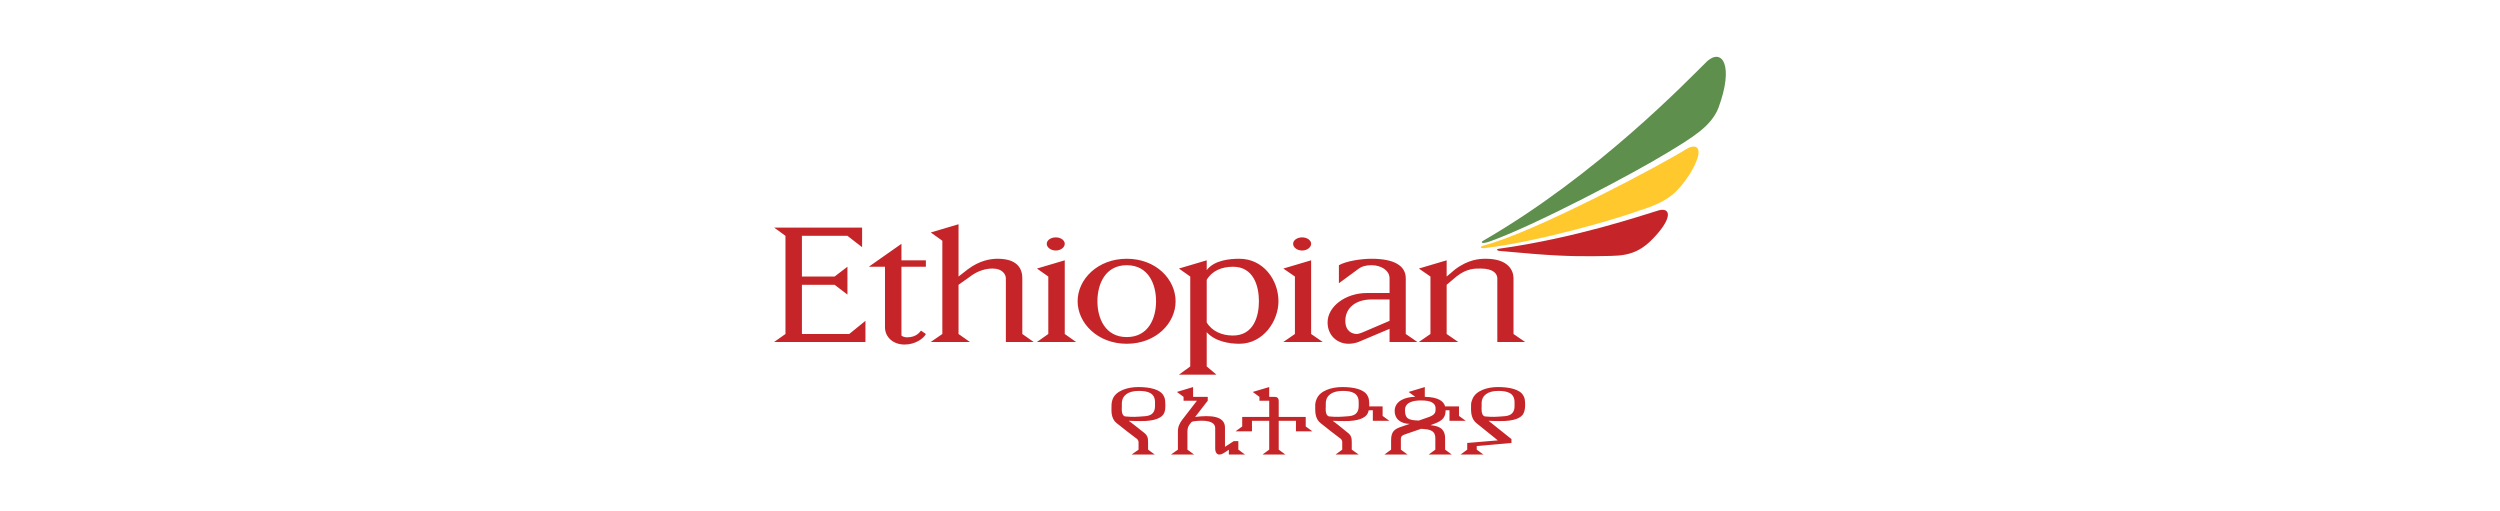<?xml version="1.0" encoding="UTF-8"?>
<svg width="352px" height="72px" viewBox="0 0 352 72" version="1.1" xmlns="http://www.w3.org/2000/svg" xmlns:xlink="http://www.w3.org/1999/xlink">
    <title>Ethiopian</title>
    <g id="Taskboard" stroke="none" stroke-width="1" fill="none" fill-rule="evenodd">
        <g id="Ethiopian">
            <rect id="Rectangle" fill="#FFFFFF" x="0" y="0" width="352" height="72"></rect>
            <g id="Ethiopian_Airlines_Logo" transform="translate(109, 8)" fill-rule="nonzero">
                <path d="M125.105,21.541 C124.94,21.54 124.773,21.554 124.562,21.614 C122.043,22.368 112.873,25.512 102.076,27.018 C101.593,27.082 101.719,27.31 102.293,27.345 C109.509,28.028 112.239,28.104 115.546,28.07 C118.718,27.967 121.094,28.408 123.765,25.567 C126.22,23.022 126.261,21.553 125.105,21.541 L125.105,21.541 Z M25.962,23.573 L22.052,24.733 L23.681,25.894 L23.681,39.025 L22.052,40.149 L27.556,40.149 L25.962,39.025 L25.962,32.097 L27.447,31.045 C28.717,30.029 29.93,29.811 30.778,29.811 C32.18,29.811 32.625,30.682 32.625,31.19 L32.625,40.149 L36.536,40.149 L34.942,39.025 L34.942,31.19 C34.942,29.633 34.046,28.433 31.466,28.433 C30.483,28.433 28.945,28.661 27.266,29.92 L25.962,30.936 L25.962,23.573 Z M0,24.044 L1.593,25.205 L1.593,39.025 L0,40.149 L12.854,40.149 L12.854,37.175 L10.573,39.025 L3.911,39.025 L3.911,32.097 L8.509,32.097 L10.32,33.475 L10.32,29.557 L8.509,30.936 L3.911,30.936 L3.911,25.205 L10.32,25.205 L12.384,26.801 L12.384,24.044 L0,24.044 Z M39.65,25.422 C38.965,25.422 38.382,25.82 38.382,26.329 C38.382,26.837 38.965,27.272 39.65,27.272 C40.346,27.272 40.917,26.837 40.917,26.329 C40.917,25.82 40.346,25.422 39.65,25.422 Z M74.339,25.422 C73.644,25.422 73.071,25.82 73.071,26.329 C73.071,26.837 73.644,27.272 74.339,27.272 C75.035,27.272 75.606,26.837 75.606,26.329 C75.606,25.82 75.035,25.422 74.339,25.422 Z M17.924,26.329 L13.325,29.557 L15.606,29.557 L15.606,38.081 C15.606,39.451 16.741,40.512 18.358,40.512 C19.873,40.51 21.047,39.666 21.364,39.025 L20.676,38.553 C20.532,38.71 20.062,39.496 18.72,39.496 C18.157,39.496 17.924,39.242 17.924,39.242 L17.924,29.557 L21.364,29.557 L21.364,28.651 L17.924,28.651 L17.924,26.329 Z M49.644,28.433 C45.559,28.434 42.728,31.312 42.728,34.418 C42.738,37.51 45.559,40.403 49.644,40.403 C53.759,40.399 56.524,37.51 56.524,34.418 C56.513,31.312 53.759,28.427 49.644,28.433 Z M65.504,28.433 C64.132,28.433 61.98,28.63 60.905,30.029 L60.905,28.651 L56.994,29.811 L58.587,30.936 L58.587,43.595 L56.994,44.756 L62.281,44.756 L60.905,43.595 L60.905,38.771 C62.101,40.104 64.132,40.403 65.504,40.403 C68.881,40.399 71.007,37.192 71.007,34.418 C71.007,31.42 68.881,28.429 65.504,28.433 L65.504,28.433 Z M84.115,28.433 C82.641,28.433 80.571,28.751 79.517,29.34 L79.517,31.879 L82.232,29.884 C82.764,29.482 83.338,29.34 84.115,29.34 C85.528,29.34 86.65,30.12 86.65,31.19 L86.65,33.257 L83.427,33.257 C80.468,33.262 77.924,35.142 77.924,37.392 C77.924,39.231 79.275,40.403 80.893,40.403 C81.272,40.403 81.881,40.306 82.269,40.149 L86.65,38.299 L86.65,40.149 L90.561,40.149 L88.931,39.025 L88.931,31.19 C88.931,29.412 87.299,28.433 84.115,28.433 L84.115,28.433 Z M100.193,28.433 C99.342,28.433 97.742,28.51 95.847,29.956 L94.689,30.936 L94.689,28.651 L90.778,29.811 L92.407,30.936 L92.407,39.025 L90.778,40.149 L96.318,40.149 L94.689,39.025 L94.689,32.097 L96.065,30.936 C97.539,29.762 98.695,29.811 99.505,29.811 C101.357,29.811 101.822,30.622 101.822,31.19 L101.822,40.149 L105.733,40.149 L104.103,39.025 L104.103,31.19 C104.103,30.129 103.417,28.433 100.193,28.433 L100.193,28.433 Z M40.917,28.651 L37.006,29.811 L38.6,30.936 L38.6,39.025 L37.006,40.149 L42.51,40.149 L40.917,39.025 L40.917,28.651 Z M75.606,28.651 L71.695,29.811 L73.325,30.936 L73.325,39.025 L71.695,40.149 L77.236,40.149 L75.606,39.025 L75.606,28.651 Z M49.644,29.34 C52.704,29.34 53.772,32.005 53.772,34.418 C53.772,36.819 52.704,39.46 49.644,39.46 C46.614,39.46 45.516,36.819 45.516,34.418 C45.516,32.007 46.614,29.341 49.644,29.34 L49.644,29.34 Z M64.598,29.557 C67.505,29.552 68.256,32.274 68.256,34.418 C68.256,36.551 67.505,39.242 64.598,39.242 C63.043,39.245 61.651,38.646 60.905,37.392 L60.905,31.407 C61.641,30.122 63.043,29.56 64.598,29.557 L64.598,29.557 Z M84.115,34.164 L86.65,34.164 L86.65,37.175 L83.427,38.553 C83.068,38.71 82.369,39.025 82.051,39.025 C81.355,39.025 80.422,38.623 80.422,37.175 C80.422,35.335 81.905,34.164 84.115,34.164 Z M51.273,46.497 C49.778,46.497 48.179,46.999 47.688,48.129 C47.585,48.361 47.528,48.628 47.507,48.891 C47.518,49.668 47.296,50.858 48.268,51.611 L49.644,52.699 L50.875,53.642 C51.059,53.763 51.309,53.914 51.309,54.295 L51.309,55.311 L50.332,56 L53.591,56 L52.649,55.311 L52.649,54.223 C52.649,53.681 52.571,53.296 52.07,52.917 L50.694,51.829 C50.203,51.476 50.21,51.438 49.933,51.248 C49.933,51.248 51.04,51.296 51.563,51.285 C53.64,51.318 54.597,50.806 54.894,50.196 C55.058,49.857 55.106,49.427 55.075,48.782 C55.045,48.11 54.985,48.01 54.822,47.694 C54.341,46.814 52.891,46.497 51.273,46.497 L51.273,46.497 Z M58.986,46.497 L56.705,47.186 L57.646,47.875 L57.646,48.419 L59.529,48.419 L57.429,51.14 C57.112,51.57 56.849,52.065 56.849,52.735 L56.849,55.311 L55.872,56 L59.131,56 L58.189,55.311 L58.189,52.735 C58.189,52.173 58.406,51.901 58.479,51.792 C58.592,51.642 58.656,51.562 58.696,51.502 C58.779,51.395 58.913,51.357 58.913,51.357 C59.261,51.266 62.1,50.87 62.1,52.264 L62.1,55.166 C62.1,55.711 62.376,56 62.643,56 C62.786,56 62.92,55.99 63.186,55.855 C63.461,55.72 64.019,55.311 64.019,55.311 L64.019,56 L66.3,56 L65.359,55.311 L65.359,54.114 L64.707,54.114 L63.476,54.912 L63.476,52.155 C63.435,50.559 61.455,50.433 59.275,50.704 L61.05,48.419 L61.05,47.875 L58.986,47.875 L58.986,46.497 Z M69.704,46.497 L67.386,47.186 L68.328,47.875 L68.328,48.419 L69.704,48.419 L69.704,50.704 L65.902,50.704 L65.902,52.046 L64.96,52.735 L67.278,52.735 L67.278,51.248 L69.704,51.248 L69.704,55.311 L68.762,56 L71.985,56 L71.044,55.311 L71.044,51.248 L73.47,51.248 L73.47,52.735 L75.787,52.735 L74.846,52.046 L74.846,50.704 L71.044,50.704 L71.044,48.528 C71.044,47.985 70.802,47.875 70.392,47.875 L69.704,47.875 L69.704,46.497 Z M79.987,46.497 C78.503,46.497 76.884,47 76.403,48.129 C76.29,48.361 76.216,48.628 76.185,48.891 C76.206,49.668 76.01,50.858 76.982,51.611 L78.358,52.699 L79.589,53.642 C79.773,53.763 79.998,53.915 79.987,54.295 L79.987,55.311 L79.046,56 L82.305,56 L81.327,55.311 L81.327,54.223 C81.327,53.681 81.259,53.296 80.748,52.917 L79.408,51.829 C78.917,51.476 78.924,51.438 78.648,51.248 C78.648,51.248 79.73,51.296 80.241,51.285 C82.33,51.319 83.285,50.806 83.572,50.196 C83.635,50.069 83.687,49.927 83.717,49.761 L84.296,49.761 L84.296,51.248 L86.614,51.248 L85.672,50.559 L85.672,49.217 L83.79,49.217 L83.79,48.782 C83.748,48.109 83.7,48.01 83.536,47.694 C83.055,46.813 81.614,46.497 79.987,46.497 L79.987,46.497 Z M91.611,46.497 L89.33,47.186 L90.271,47.875 C88.879,47.875 87.435,48.444 87.374,49.761 C87.322,51.016 88.236,51.649 89.474,51.684 L88.098,52.155 C87.383,52.437 86.867,52.749 86.867,53.969 L86.867,55.311 L85.926,56 L89.185,56 L88.243,55.311 L88.243,54.078 C88.243,53.689 88.172,53.38 88.786,53.171 C88.786,53.171 90.991,52.402 91.104,52.373 C92.179,52.451 93.095,52.512 93.095,53.715 L93.095,55.311 L92.154,56 L95.413,56 L94.471,55.311 L94.471,53.715 C94.471,52.17 93.339,51.962 92.407,51.865 C92.529,51.821 92.875,51.686 92.987,51.647 C94.215,51.196 94.513,50.678 94.544,49.797 L94.544,49.761 L95.087,49.761 L95.087,51.248 L97.368,51.248 L96.427,50.559 L96.427,49.217 L94.471,49.217 C94.277,48.532 93.586,47.908 91.611,47.875 L91.611,46.497 Z M101.894,46.497 C100.41,46.497 98.827,46.999 98.346,48.129 C98.244,48.361 98.149,48.628 98.129,48.891 C98.139,49.668 97.963,50.858 98.925,51.611 L101.894,54.005 L97.585,54.368 L97.585,55.311 L96.644,56 L99.867,56 L98.925,55.311 L98.925,54.803 L103.814,54.368 L103.814,53.824 L100.591,51.248 C100.591,51.248 101.661,51.296 102.184,51.285 C104.261,51.318 105.239,50.806 105.515,50.196 C105.679,49.857 105.763,49.426 105.733,48.782 C105.7,48.109 105.653,48.01 105.479,47.694 C105.008,46.813 103.521,46.497 101.894,46.497 Z M51.273,47.041 C52.614,47.026 53.647,47.328 53.627,48.673 L53.627,49.181 C53.616,49.908 53.331,50.498 52.287,50.595 C50.925,50.704 50.491,50.732 49.426,50.632 C48.853,50.52 48.946,49.541 48.956,49.217 L48.956,48.782 C48.976,47.646 49.881,47.052 51.273,47.041 L51.273,47.041 Z M79.987,47.041 C81.327,47.025 82.325,47.328 82.305,48.673 L82.305,49.181 C82.294,49.908 82.009,50.497 80.965,50.595 C79.614,50.703 79.204,50.732 78.141,50.632 C77.577,50.519 77.65,49.541 77.67,49.217 L77.67,48.782 C77.682,47.646 78.604,47.051 79.987,47.041 L79.987,47.041 Z M101.894,47.041 C103.234,47.026 104.268,47.329 104.248,48.673 L104.248,49.181 C104.248,49.908 103.942,50.498 102.908,50.595 C101.547,50.704 101.148,50.732 100.084,50.632 C99.521,50.52 99.603,49.541 99.613,49.217 L99.613,48.782 C99.624,47.646 100.513,47.052 101.894,47.041 L101.894,47.041 Z M90.959,48.383 C92.801,48.345 93.152,48.947 93.132,49.58 C93.121,49.986 93.127,50.369 92.226,50.704 C92.053,50.77 91.362,51.012 90.778,51.212 C89.263,51.176 88.823,50.931 88.823,49.725 C88.823,48.535 90.202,48.4 90.959,48.383 L90.959,48.383 Z" id="path74" fill="#C52528"></path>
                <path d="M99.843,26.581 C107.223,24.699 125.698,14.753 128.442,12.984 C129.793,12.141 131.288,12.642 128.902,16.537 C127.276,18.931 126.159,20.324 121.82,21.642 C118.84,22.772 107.776,25.997 100.027,26.935 C99.454,26.982 99.27,26.771 99.843,26.581" id="path78" fill="#FFC92D"></path>
                <path d="M100.58,26.06 C107.018,23.796 121.042,16.403 125.821,13.465 C129.261,11.368 131.922,9.818 132.956,7.191 C135.176,1.187 133.478,-1.256 131.369,0.618 C128.678,3.242 115.995,16.564 99.772,25.929 C99.526,26.07 99.495,26.395 100.58,26.06" id="path82" fill="#5E8F4D"></path>
            </g>
        </g>
    </g>
</svg>